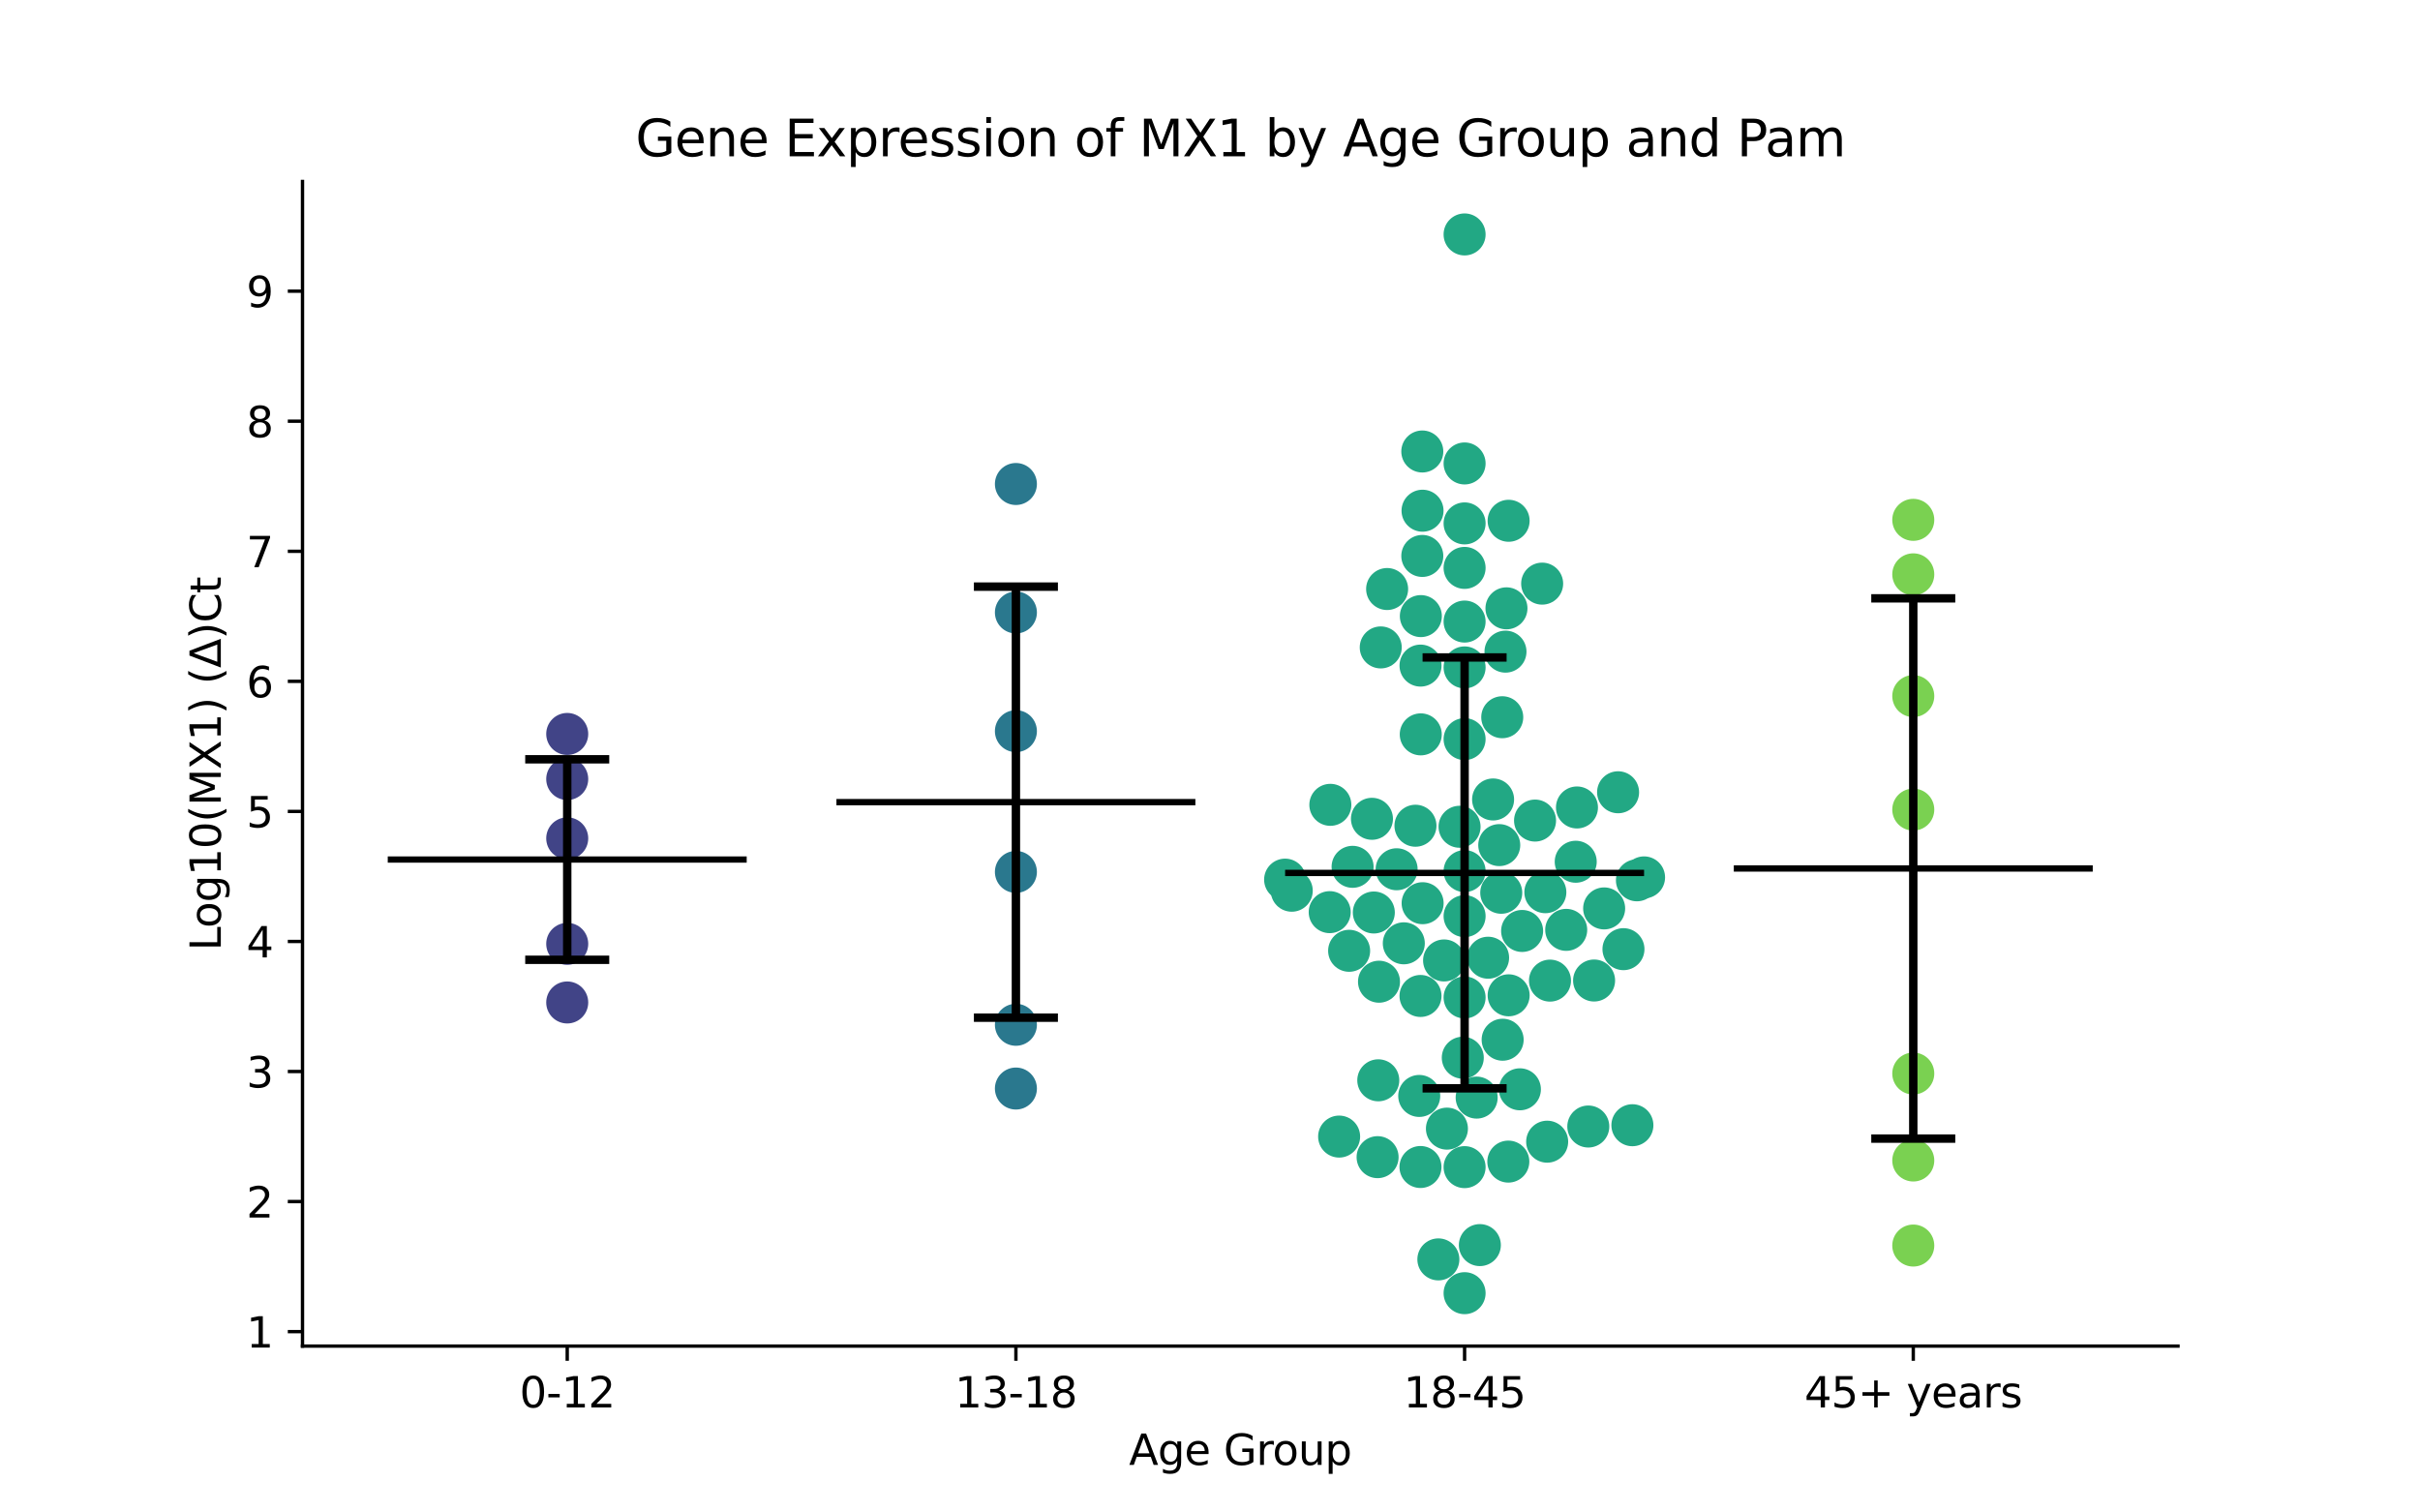 <?xml version="1.0" encoding="utf-8" standalone="no"?>
<!DOCTYPE svg PUBLIC "-//W3C//DTD SVG 1.1//EN"
  "http://www.w3.org/Graphics/SVG/1.1/DTD/svg11.dtd">
<svg xmlns:xlink="http://www.w3.org/1999/xlink" width="576pt" height="360pt" viewBox="0 0 576 360" xmlns="http://www.w3.org/2000/svg" version="1.1">
 <defs>
  <style type="text/css">*{stroke-linejoin: round; stroke-linecap: butt}</style>
 </defs>
 <g id="figure_1">
  <g id="patch_1">
   <path d="M 0 360 
L 576 360 
L 576 0 
L 0 0 
z
" style="fill: #ffffff"/>
  </g>
  <g id="axes_1">
   <g id="patch_2">
    <path d="M 72 320.4 
L 518.4 320.4 
L 518.4 43.2 
L 72 43.2 
z
" style="fill: #ffffff"/>
   </g>
   <g id="PathCollection_1">
    <defs>
     <path id="C0_0_42b33aad4f" d="M 0 5 
C 1.326 5 2.598 4.473 3.536 3.536 
C 4.473 2.598 5 1.326 5 -0 
C 5 -1.326 4.473 -2.598 3.536 -3.536 
C 2.598 -4.473 1.326 -5 0 -5 
C -1.326 -5 -2.598 -4.473 -3.536 -3.536 
C -4.473 -2.598 -5 -1.326 -5 0 
C -5 1.326 -4.473 2.598 -3.536 3.536 
C -2.598 4.473 -1.326 5 0 5 
z
"/>
    </defs>
    <g clip-path="url(#pd1603c1339)">
     <use xlink:href="#C0_0_42b33aad4f" x="135.009" y="185.428" style="fill: #414487"/>
    </g>
    <g clip-path="url(#pd1603c1339)">
     <use xlink:href="#C0_0_42b33aad4f" x="135.009" y="238.606" style="fill: #414487"/>
    </g>
    <g clip-path="url(#pd1603c1339)">
     <use xlink:href="#C0_0_42b33aad4f" x="135.009" y="224.653" style="fill: #414487"/>
    </g>
    <g clip-path="url(#pd1603c1339)">
     <use xlink:href="#C0_0_42b33aad4f" x="135.009" y="174.695" style="fill: #414487"/>
    </g>
    <g clip-path="url(#pd1603c1339)">
     <use xlink:href="#C0_0_42b33aad4f" x="135.009" y="199.545" style="fill: #414487"/>
    </g>
   </g>
   <g id="PathCollection_2">
    <defs>
     <path id="C1_0_092dd722ae" d="M 0 5 
C 1.326 5 2.598 4.473 3.536 3.536 
C 4.473 2.598 5 1.326 5 -0 
C 5 -1.326 4.473 -2.598 3.536 -3.536 
C 2.598 -4.473 1.326 -5 0 -5 
C -1.326 -5 -2.598 -4.473 -3.536 -3.536 
C -4.473 -2.598 -5 -1.326 -5 0 
C -5 1.326 -4.473 2.598 -3.536 3.536 
C -2.598 4.473 -1.326 5 0 5 
z
"/>
    </defs>
    <g clip-path="url(#pd1603c1339)">
     <use xlink:href="#C1_0_092dd722ae" x="241.803" y="145.781" style="fill: #2a788e"/>
    </g>
    <g clip-path="url(#pd1603c1339)">
     <use xlink:href="#C1_0_092dd722ae" x="241.803" y="207.533" style="fill: #2a788e"/>
    </g>
    <g clip-path="url(#pd1603c1339)">
     <use xlink:href="#C1_0_092dd722ae" x="241.803" y="115.202" style="fill: #2a788e"/>
    </g>
    <g clip-path="url(#pd1603c1339)">
     <use xlink:href="#C1_0_092dd722ae" x="241.803" y="174.028" style="fill: #2a788e"/>
    </g>
    <g clip-path="url(#pd1603c1339)">
     <use xlink:href="#C1_0_092dd722ae" x="241.803" y="259.093" style="fill: #2a788e"/>
    </g>
    <g clip-path="url(#pd1603c1339)">
     <use xlink:href="#C1_0_092dd722ae" x="241.803" y="243.918" style="fill: #2a788e"/>
    </g>
   </g>
   <g id="PathCollection_3">
    <defs>
     <path id="C2_0_e8af8f8994" d="M 0 5 
C 1.326 5 2.598 4.473 3.536 3.536 
C 4.473 2.598 5 1.326 5 -0 
C 5 -1.326 4.473 -2.598 3.536 -3.536 
C 2.598 -4.473 1.326 -5 0 -5 
C -1.326 -5 -2.598 -4.473 -3.536 -3.536 
C -4.473 -2.598 -5 -1.326 -5 0 
C -5 1.326 -4.473 2.598 -3.536 3.536 
C -2.598 4.473 -1.326 5 0 5 
z
"/>
    </defs>
    <g clip-path="url(#pd1603c1339)">
     <use xlink:href="#C2_0_e8af8f8994" x="359.077" y="123.955" style="fill: #22a884"/>
    </g>
    <g clip-path="url(#pd1603c1339)">
     <use xlink:href="#C2_0_e8af8f8994" x="368.251" y="271.743" style="fill: #22a884"/>
    </g>
    <g clip-path="url(#pd1603c1339)">
     <use xlink:href="#C2_0_e8af8f8994" x="348.597" y="175.922" style="fill: #22a884"/>
    </g>
    <g clip-path="url(#pd1603c1339)">
     <use xlink:href="#C2_0_e8af8f8994" x="342.355" y="299.759" style="fill: #22a884"/>
    </g>
    <g clip-path="url(#pd1603c1339)">
     <use xlink:href="#C2_0_e8af8f8994" x="358.563" y="144.794" style="fill: #22a884"/>
    </g>
    <g clip-path="url(#pd1603c1339)">
     <use xlink:href="#C2_0_e8af8f8994" x="355.381" y="190.288" style="fill: #22a884"/>
    </g>
    <g clip-path="url(#pd1603c1339)">
     <use xlink:href="#C2_0_e8af8f8994" x="352.23" y="296.358" style="fill: #22a884"/>
    </g>
    <g clip-path="url(#pd1603c1339)">
     <use xlink:href="#C2_0_e8af8f8994" x="348.597" y="158.855" style="fill: #22a884"/>
    </g>
    <g clip-path="url(#pd1603c1339)">
     <use xlink:href="#C2_0_e8af8f8994" x="348.597" y="147.943" style="fill: #22a884"/>
    </g>
    <g clip-path="url(#pd1603c1339)">
     <use xlink:href="#C2_0_e8af8f8994" x="321.94" y="206.321" style="fill: #22a884"/>
    </g>
    <g clip-path="url(#pd1603c1339)">
     <use xlink:href="#C2_0_e8af8f8994" x="358.331" y="155.104" style="fill: #22a884"/>
    </g>
    <g clip-path="url(#pd1603c1339)">
     <use xlink:href="#C2_0_e8af8f8994" x="372.784" y="221.325" style="fill: #22a884"/>
    </g>
    <g clip-path="url(#pd1603c1339)">
     <use xlink:href="#C2_0_e8af8f8994" x="375.049" y="205.111" style="fill: #22a884"/>
    </g>
    <g clip-path="url(#pd1603c1339)">
     <use xlink:href="#C2_0_e8af8f8994" x="389.616" y="209.529" style="fill: #22a884"/>
    </g>
    <g clip-path="url(#pd1603c1339)">
     <use xlink:href="#C2_0_e8af8f8994" x="338.532" y="107.462" style="fill: #22a884"/>
    </g>
    <g clip-path="url(#pd1603c1339)">
     <use xlink:href="#C2_0_e8af8f8994" x="348.597" y="135.169" style="fill: #22a884"/>
    </g>
    <g clip-path="url(#pd1603c1339)">
     <use xlink:href="#C2_0_e8af8f8994" x="328.053" y="257.134" style="fill: #22a884"/>
    </g>
    <g clip-path="url(#pd1603c1339)">
     <use xlink:href="#C2_0_e8af8f8994" x="330.158" y="140.198" style="fill: #22a884"/>
    </g>
    <g clip-path="url(#pd1603c1339)">
     <use xlink:href="#C2_0_e8af8f8994" x="338.608" y="214.98" style="fill: #22a884"/>
    </g>
    <g clip-path="url(#pd1603c1339)">
     <use xlink:href="#C2_0_e8af8f8994" x="391.315" y="208.836" style="fill: #22a884"/>
    </g>
    <g clip-path="url(#pd1603c1339)">
     <use xlink:href="#C2_0_e8af8f8994" x="361.763" y="259.275" style="fill: #22a884"/>
    </g>
    <g clip-path="url(#pd1603c1339)">
     <use xlink:href="#C2_0_e8af8f8994" x="348.597" y="218.061" style="fill: #22a884"/>
    </g>
    <g clip-path="url(#pd1603c1339)">
     <use xlink:href="#C2_0_e8af8f8994" x="318.736" y="270.527" style="fill: #22a884"/>
    </g>
    <g clip-path="url(#pd1603c1339)">
     <use xlink:href="#C2_0_e8af8f8994" x="367.057" y="138.915" style="fill: #22a884"/>
    </g>
    <g clip-path="url(#pd1603c1339)">
     <use xlink:href="#C2_0_e8af8f8994" x="365.367" y="195.311" style="fill: #22a884"/>
    </g>
    <g clip-path="url(#pd1603c1339)">
     <use xlink:href="#C2_0_e8af8f8994" x="368.921" y="233.407" style="fill: #22a884"/>
    </g>
    <g clip-path="url(#pd1603c1339)">
     <use xlink:href="#C2_0_e8af8f8994" x="348.597" y="207.341" style="fill: #22a884"/>
    </g>
    <g clip-path="url(#pd1603c1339)">
     <use xlink:href="#C2_0_e8af8f8994" x="386.411" y="225.919" style="fill: #22a884"/>
    </g>
    <g clip-path="url(#pd1603c1339)">
     <use xlink:href="#C2_0_e8af8f8994" x="348.597" y="55.8" style="fill: #22a884"/>
    </g>
    <g clip-path="url(#pd1603c1339)">
     <use xlink:href="#C2_0_e8af8f8994" x="338.588" y="121.559" style="fill: #22a884"/>
    </g>
    <g clip-path="url(#pd1603c1339)">
     <use xlink:href="#C2_0_e8af8f8994" x="328.64" y="154.1" style="fill: #22a884"/>
    </g>
    <g clip-path="url(#pd1603c1339)">
     <use xlink:href="#C2_0_e8af8f8994" x="338.104" y="237.058" style="fill: #22a884"/>
    </g>
    <g clip-path="url(#pd1603c1339)">
     <use xlink:href="#C2_0_e8af8f8994" x="338.164" y="174.792" style="fill: #22a884"/>
    </g>
    <g clip-path="url(#pd1603c1339)">
     <use xlink:href="#C2_0_e8af8f8994" x="359.083" y="236.903" style="fill: #22a884"/>
    </g>
    <g clip-path="url(#pd1603c1339)">
     <use xlink:href="#C2_0_e8af8f8994" x="316.644" y="191.566" style="fill: #22a884"/>
    </g>
    <g clip-path="url(#pd1603c1339)">
     <use xlink:href="#C2_0_e8af8f8994" x="307.46" y="212.01" style="fill: #22a884"/>
    </g>
    <g clip-path="url(#pd1603c1339)">
     <use xlink:href="#C2_0_e8af8f8994" x="357.56" y="170.713" style="fill: #22a884"/>
    </g>
    <g clip-path="url(#pd1603c1339)">
     <use xlink:href="#C2_0_e8af8f8994" x="378.043" y="268.132" style="fill: #22a884"/>
    </g>
    <g clip-path="url(#pd1603c1339)">
     <use xlink:href="#C2_0_e8af8f8994" x="347.4" y="196.786" style="fill: #22a884"/>
    </g>
    <g clip-path="url(#pd1603c1339)">
     <use xlink:href="#C2_0_e8af8f8994" x="379.421" y="233.381" style="fill: #22a884"/>
    </g>
    <g clip-path="url(#pd1603c1339)">
     <use xlink:href="#C2_0_e8af8f8994" x="332.422" y="206.9" style="fill: #22a884"/>
    </g>
    <g clip-path="url(#pd1603c1339)">
     <use xlink:href="#C2_0_e8af8f8994" x="305.879" y="209.368" style="fill: #22a884"/>
    </g>
    <g clip-path="url(#pd1603c1339)">
     <use xlink:href="#C2_0_e8af8f8994" x="357.655" y="247.474" style="fill: #22a884"/>
    </g>
    <g clip-path="url(#pd1603c1339)">
     <use xlink:href="#C2_0_e8af8f8994" x="326.992" y="217.191" style="fill: #22a884"/>
    </g>
    <g clip-path="url(#pd1603c1339)">
     <use xlink:href="#C2_0_e8af8f8994" x="336.903" y="196.54" style="fill: #22a884"/>
    </g>
    <g clip-path="url(#pd1603c1339)">
     <use xlink:href="#C2_0_e8af8f8994" x="362.288" y="221.587" style="fill: #22a884"/>
    </g>
    <g clip-path="url(#pd1603c1339)">
     <use xlink:href="#C2_0_e8af8f8994" x="348.597" y="110.31" style="fill: #22a884"/>
    </g>
    <g clip-path="url(#pd1603c1339)">
     <use xlink:href="#C2_0_e8af8f8994" x="381.814" y="216.221" style="fill: #22a884"/>
    </g>
    <g clip-path="url(#pd1603c1339)">
     <use xlink:href="#C2_0_e8af8f8994" x="337.8" y="260.854" style="fill: #22a884"/>
    </g>
    <g clip-path="url(#pd1603c1339)">
     <use xlink:href="#C2_0_e8af8f8994" x="357.321" y="212.496" style="fill: #22a884"/>
    </g>
    <g clip-path="url(#pd1603c1339)">
     <use xlink:href="#C2_0_e8af8f8994" x="327.889" y="275.426" style="fill: #22a884"/>
    </g>
    <g clip-path="url(#pd1603c1339)">
     <use xlink:href="#C2_0_e8af8f8994" x="338.107" y="158.425" style="fill: #22a884"/>
    </g>
    <g clip-path="url(#pd1603c1339)">
     <use xlink:href="#C2_0_e8af8f8994" x="348.597" y="124.58" style="fill: #22a884"/>
    </g>
    <g clip-path="url(#pd1603c1339)">
     <use xlink:href="#C2_0_e8af8f8994" x="338.531" y="132.325" style="fill: #22a884"/>
    </g>
    <g clip-path="url(#pd1603c1339)">
     <use xlink:href="#C2_0_e8af8f8994" x="326.547" y="194.891" style="fill: #22a884"/>
    </g>
    <g clip-path="url(#pd1603c1339)">
     <use xlink:href="#C2_0_e8af8f8994" x="321.116" y="226.308" style="fill: #22a884"/>
    </g>
    <g clip-path="url(#pd1603c1339)">
     <use xlink:href="#C2_0_e8af8f8994" x="328.226" y="233.666" style="fill: #22a884"/>
    </g>
    <g clip-path="url(#pd1603c1339)">
     <use xlink:href="#C2_0_e8af8f8994" x="385.132" y="188.574" style="fill: #22a884"/>
    </g>
    <g clip-path="url(#pd1603c1339)">
     <use xlink:href="#C2_0_e8af8f8994" x="348.597" y="277.8" style="fill: #22a884"/>
    </g>
    <g clip-path="url(#pd1603c1339)">
     <use xlink:href="#C2_0_e8af8f8994" x="348.597" y="307.8" style="fill: #22a884"/>
    </g>
    <g clip-path="url(#pd1603c1339)">
     <use xlink:href="#C2_0_e8af8f8994" x="334.129" y="224.526" style="fill: #22a884"/>
    </g>
    <g clip-path="url(#pd1603c1339)">
     <use xlink:href="#C2_0_e8af8f8994" x="367.82" y="212.363" style="fill: #22a884"/>
    </g>
    <g clip-path="url(#pd1603c1339)">
     <use xlink:href="#C2_0_e8af8f8994" x="351.47" y="261.25" style="fill: #22a884"/>
    </g>
    <g clip-path="url(#pd1603c1339)">
     <use xlink:href="#C2_0_e8af8f8994" x="354.193" y="227.956" style="fill: #22a884"/>
    </g>
    <g clip-path="url(#pd1603c1339)">
     <use xlink:href="#C2_0_e8af8f8994" x="359.006" y="276.483" style="fill: #22a884"/>
    </g>
    <g clip-path="url(#pd1603c1339)">
     <use xlink:href="#C2_0_e8af8f8994" x="316.492" y="217.109" style="fill: #22a884"/>
    </g>
    <g clip-path="url(#pd1603c1339)">
     <use xlink:href="#C2_0_e8af8f8994" x="356.846" y="201.153" style="fill: #22a884"/>
    </g>
    <g clip-path="url(#pd1603c1339)">
     <use xlink:href="#C2_0_e8af8f8994" x="338.186" y="146.643" style="fill: #22a884"/>
    </g>
    <g clip-path="url(#pd1603c1339)">
     <use xlink:href="#C2_0_e8af8f8994" x="344.393" y="268.637" style="fill: #22a884"/>
    </g>
    <g clip-path="url(#pd1603c1339)">
     <use xlink:href="#C2_0_e8af8f8994" x="375.344" y="192.192" style="fill: #22a884"/>
    </g>
    <g clip-path="url(#pd1603c1339)">
     <use xlink:href="#C2_0_e8af8f8994" x="348.167" y="251.757" style="fill: #22a884"/>
    </g>
    <g clip-path="url(#pd1603c1339)">
     <use xlink:href="#C2_0_e8af8f8994" x="343.715" y="228.606" style="fill: #22a884"/>
    </g>
    <g clip-path="url(#pd1603c1339)">
     <use xlink:href="#C2_0_e8af8f8994" x="348.597" y="237.417" style="fill: #22a884"/>
    </g>
    <g clip-path="url(#pd1603c1339)">
     <use xlink:href="#C2_0_e8af8f8994" x="338.097" y="277.769" style="fill: #22a884"/>
    </g>
    <g clip-path="url(#pd1603c1339)">
     <use xlink:href="#C2_0_e8af8f8994" x="388.538" y="267.824" style="fill: #22a884"/>
    </g>
   </g>
   <g id="PathCollection_4">
    <defs>
     <path id="C3_0_22c9133095" d="M 0 5 
C 1.326 5 2.598 4.473 3.536 3.536 
C 4.473 2.598 5 1.326 5 -0 
C 5 -1.326 4.473 -2.598 3.536 -3.536 
C 2.598 -4.473 1.326 -5 0 -5 
C -1.326 -5 -2.598 -4.473 -3.536 -3.536 
C -4.473 -2.598 -5 -1.326 -5 0 
C -5 1.326 -4.473 2.598 -3.536 3.536 
C -2.598 4.473 -1.326 5 0 5 
z
"/>
    </defs>
    <g clip-path="url(#pd1603c1339)">
     <use xlink:href="#C3_0_22c9133095" x="455.391" y="165.679" style="fill: #7ad151"/>
    </g>
    <g clip-path="url(#pd1603c1339)">
     <use xlink:href="#C3_0_22c9133095" x="455.391" y="136.703" style="fill: #7ad151"/>
    </g>
    <g clip-path="url(#pd1603c1339)">
     <use xlink:href="#C3_0_22c9133095" x="455.391" y="123.733" style="fill: #7ad151"/>
    </g>
    <g clip-path="url(#pd1603c1339)">
     <use xlink:href="#C3_0_22c9133095" x="455.391" y="276.219" style="fill: #7ad151"/>
    </g>
    <g clip-path="url(#pd1603c1339)">
     <use xlink:href="#C3_0_22c9133095" x="455.391" y="255.522" style="fill: #7ad151"/>
    </g>
    <g clip-path="url(#pd1603c1339)">
     <use xlink:href="#C3_0_22c9133095" x="455.391" y="192.696" style="fill: #7ad151"/>
    </g>
    <g clip-path="url(#pd1603c1339)">
     <use xlink:href="#C3_0_22c9133095" x="455.391" y="296.465" style="fill: #7ad151"/>
    </g>
   </g>
   <g id="matplotlib.axis_1">
    <g id="xtick_1">
     <g id="line2d_1">
      <defs>
       <path id="m81d25daa11" d="M 0 0 
L 0 3.5 
" style="stroke: #000000; stroke-width: 0.8"/>
      </defs>
      <g>
       <use xlink:href="#m81d25daa11" x="135.009" y="320.4" style="stroke: #000000; stroke-width: 0.8"/>
      </g>
     </g>
     <g id="text_1">
      <!-- 0-12 -->
      <g transform="translate(123.661 334.998) scale(0.1 -0.1)">
       <defs>
        <path id="DejaVuSans-30" d="M 2034 4250 
Q 1547 4250 1301 3770 
Q 1056 3291 1056 2328 
Q 1056 1369 1301 889 
Q 1547 409 2034 409 
Q 2525 409 2770 889 
Q 3016 1369 3016 2328 
Q 3016 3291 2770 3770 
Q 2525 4250 2034 4250 
z
M 2034 4750 
Q 2819 4750 3233 4129 
Q 3647 3509 3647 2328 
Q 3647 1150 3233 529 
Q 2819 -91 2034 -91 
Q 1250 -91 836 529 
Q 422 1150 422 2328 
Q 422 3509 836 4129 
Q 1250 4750 2034 4750 
z
" transform="scale(0.016)"/>
        <path id="DejaVuSans-2d" d="M 313 2009 
L 1997 2009 
L 1997 1497 
L 313 1497 
L 313 2009 
z
" transform="scale(0.016)"/>
        <path id="DejaVuSans-31" d="M 794 531 
L 1825 531 
L 1825 4091 
L 703 3866 
L 703 4441 
L 1819 4666 
L 2450 4666 
L 2450 531 
L 3481 531 
L 3481 0 
L 794 0 
L 794 531 
z
" transform="scale(0.016)"/>
        <path id="DejaVuSans-32" d="M 1228 531 
L 3431 531 
L 3431 0 
L 469 0 
L 469 531 
Q 828 903 1448 1529 
Q 2069 2156 2228 2338 
Q 2531 2678 2651 2914 
Q 2772 3150 2772 3378 
Q 2772 3750 2511 3984 
Q 2250 4219 1831 4219 
Q 1534 4219 1204 4116 
Q 875 4013 500 3803 
L 500 4441 
Q 881 4594 1212 4672 
Q 1544 4750 1819 4750 
Q 2544 4750 2975 4387 
Q 3406 4025 3406 3419 
Q 3406 3131 3298 2873 
Q 3191 2616 2906 2266 
Q 2828 2175 2409 1742 
Q 1991 1309 1228 531 
z
" transform="scale(0.016)"/>
       </defs>
       <use xlink:href="#DejaVuSans-30"/>
       <use xlink:href="#DejaVuSans-2d" x="63.623"/>
       <use xlink:href="#DejaVuSans-31" x="99.707"/>
       <use xlink:href="#DejaVuSans-32" x="163.33"/>
      </g>
     </g>
    </g>
    <g id="xtick_2">
     <g id="line2d_2">
      <g>
       <use xlink:href="#m81d25daa11" x="241.803" y="320.4" style="stroke: #000000; stroke-width: 0.8"/>
      </g>
     </g>
     <g id="text_2">
      <!-- 13-18 -->
      <g transform="translate(227.274 334.998) scale(0.1 -0.1)">
       <defs>
        <path id="DejaVuSans-33" d="M 2597 2516 
Q 3050 2419 3304 2112 
Q 3559 1806 3559 1356 
Q 3559 666 3084 287 
Q 2609 -91 1734 -91 
Q 1441 -91 1130 -33 
Q 819 25 488 141 
L 488 750 
Q 750 597 1062 519 
Q 1375 441 1716 441 
Q 2309 441 2620 675 
Q 2931 909 2931 1356 
Q 2931 1769 2642 2001 
Q 2353 2234 1838 2234 
L 1294 2234 
L 1294 2753 
L 1863 2753 
Q 2328 2753 2575 2939 
Q 2822 3125 2822 3475 
Q 2822 3834 2567 4026 
Q 2313 4219 1838 4219 
Q 1578 4219 1281 4162 
Q 984 4106 628 3988 
L 628 4550 
Q 988 4650 1302 4700 
Q 1616 4750 1894 4750 
Q 2613 4750 3031 4423 
Q 3450 4097 3450 3541 
Q 3450 3153 3228 2886 
Q 3006 2619 2597 2516 
z
" transform="scale(0.016)"/>
        <path id="DejaVuSans-38" d="M 2034 2216 
Q 1584 2216 1326 1975 
Q 1069 1734 1069 1313 
Q 1069 891 1326 650 
Q 1584 409 2034 409 
Q 2484 409 2743 651 
Q 3003 894 3003 1313 
Q 3003 1734 2745 1975 
Q 2488 2216 2034 2216 
z
M 1403 2484 
Q 997 2584 770 2862 
Q 544 3141 544 3541 
Q 544 4100 942 4425 
Q 1341 4750 2034 4750 
Q 2731 4750 3128 4425 
Q 3525 4100 3525 3541 
Q 3525 3141 3298 2862 
Q 3072 2584 2669 2484 
Q 3125 2378 3379 2068 
Q 3634 1759 3634 1313 
Q 3634 634 3220 271 
Q 2806 -91 2034 -91 
Q 1263 -91 848 271 
Q 434 634 434 1313 
Q 434 1759 690 2068 
Q 947 2378 1403 2484 
z
M 1172 3481 
Q 1172 3119 1398 2916 
Q 1625 2713 2034 2713 
Q 2441 2713 2670 2916 
Q 2900 3119 2900 3481 
Q 2900 3844 2670 4047 
Q 2441 4250 2034 4250 
Q 1625 4250 1398 4047 
Q 1172 3844 1172 3481 
z
" transform="scale(0.016)"/>
       </defs>
       <use xlink:href="#DejaVuSans-31"/>
       <use xlink:href="#DejaVuSans-33" x="63.623"/>
       <use xlink:href="#DejaVuSans-2d" x="127.246"/>
       <use xlink:href="#DejaVuSans-31" x="163.33"/>
       <use xlink:href="#DejaVuSans-38" x="226.953"/>
      </g>
     </g>
    </g>
    <g id="xtick_3">
     <g id="line2d_3">
      <g>
       <use xlink:href="#m81d25daa11" x="348.597" y="320.4" style="stroke: #000000; stroke-width: 0.8"/>
      </g>
     </g>
     <g id="text_3">
      <!-- 18-45 -->
      <g transform="translate(334.068 334.998) scale(0.1 -0.1)">
       <defs>
        <path id="DejaVuSans-34" d="M 2419 4116 
L 825 1625 
L 2419 1625 
L 2419 4116 
z
M 2253 4666 
L 3047 4666 
L 3047 1625 
L 3713 1625 
L 3713 1100 
L 3047 1100 
L 3047 0 
L 2419 0 
L 2419 1100 
L 313 1100 
L 313 1709 
L 2253 4666 
z
" transform="scale(0.016)"/>
        <path id="DejaVuSans-35" d="M 691 4666 
L 3169 4666 
L 3169 4134 
L 1269 4134 
L 1269 2991 
Q 1406 3038 1543 3061 
Q 1681 3084 1819 3084 
Q 2600 3084 3056 2656 
Q 3513 2228 3513 1497 
Q 3513 744 3044 326 
Q 2575 -91 1722 -91 
Q 1428 -91 1123 -41 
Q 819 9 494 109 
L 494 744 
Q 775 591 1075 516 
Q 1375 441 1709 441 
Q 2250 441 2565 725 
Q 2881 1009 2881 1497 
Q 2881 1984 2565 2268 
Q 2250 2553 1709 2553 
Q 1456 2553 1204 2497 
Q 953 2441 691 2322 
L 691 4666 
z
" transform="scale(0.016)"/>
       </defs>
       <use xlink:href="#DejaVuSans-31"/>
       <use xlink:href="#DejaVuSans-38" x="63.623"/>
       <use xlink:href="#DejaVuSans-2d" x="127.246"/>
       <use xlink:href="#DejaVuSans-34" x="163.33"/>
       <use xlink:href="#DejaVuSans-35" x="226.953"/>
      </g>
     </g>
    </g>
    <g id="xtick_4">
     <g id="line2d_4">
      <g>
       <use xlink:href="#m81d25daa11" x="455.391" y="320.4" style="stroke: #000000; stroke-width: 0.8"/>
      </g>
     </g>
     <g id="text_4">
      <!-- 45+ years -->
      <g transform="translate(429.49 334.998) scale(0.1 -0.1)">
       <defs>
        <path id="DejaVuSans-2b" d="M 2944 4013 
L 2944 2272 
L 4684 2272 
L 4684 1741 
L 2944 1741 
L 2944 0 
L 2419 0 
L 2419 1741 
L 678 1741 
L 678 2272 
L 2419 2272 
L 2419 4013 
L 2944 4013 
z
" transform="scale(0.016)"/>
        <path id="DejaVuSans-20" transform="scale(0.016)"/>
        <path id="DejaVuSans-79" d="M 2059 -325 
Q 1816 -950 1584 -1140 
Q 1353 -1331 966 -1331 
L 506 -1331 
L 506 -850 
L 844 -850 
Q 1081 -850 1212 -737 
Q 1344 -625 1503 -206 
L 1606 56 
L 191 3500 
L 800 3500 
L 1894 763 
L 2988 3500 
L 3597 3500 
L 2059 -325 
z
" transform="scale(0.016)"/>
        <path id="DejaVuSans-65" d="M 3597 1894 
L 3597 1613 
L 953 1613 
Q 991 1019 1311 708 
Q 1631 397 2203 397 
Q 2534 397 2845 478 
Q 3156 559 3463 722 
L 3463 178 
Q 3153 47 2828 -22 
Q 2503 -91 2169 -91 
Q 1331 -91 842 396 
Q 353 884 353 1716 
Q 353 2575 817 3079 
Q 1281 3584 2069 3584 
Q 2775 3584 3186 3129 
Q 3597 2675 3597 1894 
z
M 3022 2063 
Q 3016 2534 2758 2815 
Q 2500 3097 2075 3097 
Q 1594 3097 1305 2825 
Q 1016 2553 972 2059 
L 3022 2063 
z
" transform="scale(0.016)"/>
        <path id="DejaVuSans-61" d="M 2194 1759 
Q 1497 1759 1228 1600 
Q 959 1441 959 1056 
Q 959 750 1161 570 
Q 1363 391 1709 391 
Q 2188 391 2477 730 
Q 2766 1069 2766 1631 
L 2766 1759 
L 2194 1759 
z
M 3341 1997 
L 3341 0 
L 2766 0 
L 2766 531 
Q 2569 213 2275 61 
Q 1981 -91 1556 -91 
Q 1019 -91 701 211 
Q 384 513 384 1019 
Q 384 1609 779 1909 
Q 1175 2209 1959 2209 
L 2766 2209 
L 2766 2266 
Q 2766 2663 2505 2880 
Q 2244 3097 1772 3097 
Q 1472 3097 1187 3025 
Q 903 2953 641 2809 
L 641 3341 
Q 956 3463 1253 3523 
Q 1550 3584 1831 3584 
Q 2591 3584 2966 3190 
Q 3341 2797 3341 1997 
z
" transform="scale(0.016)"/>
        <path id="DejaVuSans-72" d="M 2631 2963 
Q 2534 3019 2420 3045 
Q 2306 3072 2169 3072 
Q 1681 3072 1420 2755 
Q 1159 2438 1159 1844 
L 1159 0 
L 581 0 
L 581 3500 
L 1159 3500 
L 1159 2956 
Q 1341 3275 1631 3429 
Q 1922 3584 2338 3584 
Q 2397 3584 2469 3576 
Q 2541 3569 2628 3553 
L 2631 2963 
z
" transform="scale(0.016)"/>
        <path id="DejaVuSans-73" d="M 2834 3397 
L 2834 2853 
Q 2591 2978 2328 3040 
Q 2066 3103 1784 3103 
Q 1356 3103 1142 2972 
Q 928 2841 928 2578 
Q 928 2378 1081 2264 
Q 1234 2150 1697 2047 
L 1894 2003 
Q 2506 1872 2764 1633 
Q 3022 1394 3022 966 
Q 3022 478 2636 193 
Q 2250 -91 1575 -91 
Q 1294 -91 989 -36 
Q 684 19 347 128 
L 347 722 
Q 666 556 975 473 
Q 1284 391 1588 391 
Q 1994 391 2212 530 
Q 2431 669 2431 922 
Q 2431 1156 2273 1281 
Q 2116 1406 1581 1522 
L 1381 1569 
Q 847 1681 609 1914 
Q 372 2147 372 2553 
Q 372 3047 722 3315 
Q 1072 3584 1716 3584 
Q 2034 3584 2315 3537 
Q 2597 3491 2834 3397 
z
" transform="scale(0.016)"/>
       </defs>
       <use xlink:href="#DejaVuSans-34"/>
       <use xlink:href="#DejaVuSans-35" x="63.623"/>
       <use xlink:href="#DejaVuSans-2b" x="127.246"/>
       <use xlink:href="#DejaVuSans-20" x="211.035"/>
       <use xlink:href="#DejaVuSans-79" x="242.822"/>
       <use xlink:href="#DejaVuSans-65" x="302.002"/>
       <use xlink:href="#DejaVuSans-61" x="363.525"/>
       <use xlink:href="#DejaVuSans-72" x="424.805"/>
       <use xlink:href="#DejaVuSans-73" x="465.918"/>
      </g>
     </g>
    </g>
    <g id="text_5">
     <!-- Age Group -->
     <g transform="translate(268.72 348.677) scale(0.1 -0.1)">
      <defs>
       <path id="DejaVuSans-41" d="M 2188 4044 
L 1331 1722 
L 3047 1722 
L 2188 4044 
z
M 1831 4666 
L 2547 4666 
L 4325 0 
L 3669 0 
L 3244 1197 
L 1141 1197 
L 716 0 
L 50 0 
L 1831 4666 
z
" transform="scale(0.016)"/>
       <path id="DejaVuSans-67" d="M 2906 1791 
Q 2906 2416 2648 2759 
Q 2391 3103 1925 3103 
Q 1463 3103 1205 2759 
Q 947 2416 947 1791 
Q 947 1169 1205 825 
Q 1463 481 1925 481 
Q 2391 481 2648 825 
Q 2906 1169 2906 1791 
z
M 3481 434 
Q 3481 -459 3084 -895 
Q 2688 -1331 1869 -1331 
Q 1566 -1331 1297 -1286 
Q 1028 -1241 775 -1147 
L 775 -588 
Q 1028 -725 1275 -790 
Q 1522 -856 1778 -856 
Q 2344 -856 2625 -561 
Q 2906 -266 2906 331 
L 2906 616 
Q 2728 306 2450 153 
Q 2172 0 1784 0 
Q 1141 0 747 490 
Q 353 981 353 1791 
Q 353 2603 747 3093 
Q 1141 3584 1784 3584 
Q 2172 3584 2450 3431 
Q 2728 3278 2906 2969 
L 2906 3500 
L 3481 3500 
L 3481 434 
z
" transform="scale(0.016)"/>
       <path id="DejaVuSans-47" d="M 3809 666 
L 3809 1919 
L 2778 1919 
L 2778 2438 
L 4434 2438 
L 4434 434 
Q 4069 175 3628 42 
Q 3188 -91 2688 -91 
Q 1594 -91 976 548 
Q 359 1188 359 2328 
Q 359 3472 976 4111 
Q 1594 4750 2688 4750 
Q 3144 4750 3555 4637 
Q 3966 4525 4313 4306 
L 4313 3634 
Q 3963 3931 3569 4081 
Q 3175 4231 2741 4231 
Q 1884 4231 1454 3753 
Q 1025 3275 1025 2328 
Q 1025 1384 1454 906 
Q 1884 428 2741 428 
Q 3075 428 3337 486 
Q 3600 544 3809 666 
z
" transform="scale(0.016)"/>
       <path id="DejaVuSans-6f" d="M 1959 3097 
Q 1497 3097 1228 2736 
Q 959 2375 959 1747 
Q 959 1119 1226 758 
Q 1494 397 1959 397 
Q 2419 397 2687 759 
Q 2956 1122 2956 1747 
Q 2956 2369 2687 2733 
Q 2419 3097 1959 3097 
z
M 1959 3584 
Q 2709 3584 3137 3096 
Q 3566 2609 3566 1747 
Q 3566 888 3137 398 
Q 2709 -91 1959 -91 
Q 1206 -91 779 398 
Q 353 888 353 1747 
Q 353 2609 779 3096 
Q 1206 3584 1959 3584 
z
" transform="scale(0.016)"/>
       <path id="DejaVuSans-75" d="M 544 1381 
L 544 3500 
L 1119 3500 
L 1119 1403 
Q 1119 906 1312 657 
Q 1506 409 1894 409 
Q 2359 409 2629 706 
Q 2900 1003 2900 1516 
L 2900 3500 
L 3475 3500 
L 3475 0 
L 2900 0 
L 2900 538 
Q 2691 219 2414 64 
Q 2138 -91 1772 -91 
Q 1169 -91 856 284 
Q 544 659 544 1381 
z
M 1991 3584 
L 1991 3584 
z
" transform="scale(0.016)"/>
       <path id="DejaVuSans-70" d="M 1159 525 
L 1159 -1331 
L 581 -1331 
L 581 3500 
L 1159 3500 
L 1159 2969 
Q 1341 3281 1617 3432 
Q 1894 3584 2278 3584 
Q 2916 3584 3314 3078 
Q 3713 2572 3713 1747 
Q 3713 922 3314 415 
Q 2916 -91 2278 -91 
Q 1894 -91 1617 61 
Q 1341 213 1159 525 
z
M 3116 1747 
Q 3116 2381 2855 2742 
Q 2594 3103 2138 3103 
Q 1681 3103 1420 2742 
Q 1159 2381 1159 1747 
Q 1159 1113 1420 752 
Q 1681 391 2138 391 
Q 2594 391 2855 752 
Q 3116 1113 3116 1747 
z
" transform="scale(0.016)"/>
      </defs>
      <use xlink:href="#DejaVuSans-41"/>
      <use xlink:href="#DejaVuSans-67" x="68.408"/>
      <use xlink:href="#DejaVuSans-65" x="131.885"/>
      <use xlink:href="#DejaVuSans-20" x="193.408"/>
      <use xlink:href="#DejaVuSans-47" x="225.195"/>
      <use xlink:href="#DejaVuSans-72" x="302.686"/>
      <use xlink:href="#DejaVuSans-6f" x="341.549"/>
      <use xlink:href="#DejaVuSans-75" x="402.73"/>
      <use xlink:href="#DejaVuSans-70" x="466.109"/>
     </g>
    </g>
   </g>
   <g id="matplotlib.axis_2">
    <g id="ytick_1">
     <g id="line2d_5">
      <defs>
       <path id="m70f309c771" d="M 0 0 
L -3.5 0 
" style="stroke: #000000; stroke-width: 0.8"/>
      </defs>
      <g>
       <use xlink:href="#m70f309c771" x="72" y="316.952" style="stroke: #000000; stroke-width: 0.8"/>
      </g>
     </g>
     <g id="text_6">
      <!-- 1 -->
      <g transform="translate(58.638 320.751) scale(0.1 -0.1)">
       <use xlink:href="#DejaVuSans-31"/>
      </g>
     </g>
    </g>
    <g id="ytick_2">
     <g id="line2d_6">
      <g>
       <use xlink:href="#m70f309c771" x="72" y="285.996" style="stroke: #000000; stroke-width: 0.8"/>
      </g>
     </g>
     <g id="text_7">
      <!-- 2 -->
      <g transform="translate(58.638 289.795) scale(0.1 -0.1)">
       <use xlink:href="#DejaVuSans-32"/>
      </g>
     </g>
    </g>
    <g id="ytick_3">
     <g id="line2d_7">
      <g>
       <use xlink:href="#m70f309c771" x="72" y="255.04" style="stroke: #000000; stroke-width: 0.8"/>
      </g>
     </g>
     <g id="text_8">
      <!-- 3 -->
      <g transform="translate(58.638 258.84) scale(0.1 -0.1)">
       <use xlink:href="#DejaVuSans-33"/>
      </g>
     </g>
    </g>
    <g id="ytick_4">
     <g id="line2d_8">
      <g>
       <use xlink:href="#m70f309c771" x="72" y="224.085" style="stroke: #000000; stroke-width: 0.8"/>
      </g>
     </g>
     <g id="text_9">
      <!-- 4 -->
      <g transform="translate(58.638 227.884) scale(0.1 -0.1)">
       <use xlink:href="#DejaVuSans-34"/>
      </g>
     </g>
    </g>
    <g id="ytick_5">
     <g id="line2d_9">
      <g>
       <use xlink:href="#m70f309c771" x="72" y="193.129" style="stroke: #000000; stroke-width: 0.8"/>
      </g>
     </g>
     <g id="text_10">
      <!-- 5 -->
      <g transform="translate(58.638 196.928) scale(0.1 -0.1)">
       <use xlink:href="#DejaVuSans-35"/>
      </g>
     </g>
    </g>
    <g id="ytick_6">
     <g id="line2d_10">
      <g>
       <use xlink:href="#m70f309c771" x="72" y="162.173" style="stroke: #000000; stroke-width: 0.8"/>
      </g>
     </g>
     <g id="text_11">
      <!-- 6 -->
      <g transform="translate(58.638 165.972) scale(0.1 -0.1)">
       <defs>
        <path id="DejaVuSans-36" d="M 2113 2584 
Q 1688 2584 1439 2293 
Q 1191 2003 1191 1497 
Q 1191 994 1439 701 
Q 1688 409 2113 409 
Q 2538 409 2786 701 
Q 3034 994 3034 1497 
Q 3034 2003 2786 2293 
Q 2538 2584 2113 2584 
z
M 3366 4563 
L 3366 3988 
Q 3128 4100 2886 4159 
Q 2644 4219 2406 4219 
Q 1781 4219 1451 3797 
Q 1122 3375 1075 2522 
Q 1259 2794 1537 2939 
Q 1816 3084 2150 3084 
Q 2853 3084 3261 2657 
Q 3669 2231 3669 1497 
Q 3669 778 3244 343 
Q 2819 -91 2113 -91 
Q 1303 -91 875 529 
Q 447 1150 447 2328 
Q 447 3434 972 4092 
Q 1497 4750 2381 4750 
Q 2619 4750 2861 4703 
Q 3103 4656 3366 4563 
z
" transform="scale(0.016)"/>
       </defs>
       <use xlink:href="#DejaVuSans-36"/>
      </g>
     </g>
    </g>
    <g id="ytick_7">
     <g id="line2d_11">
      <g>
       <use xlink:href="#m70f309c771" x="72" y="131.217" style="stroke: #000000; stroke-width: 0.8"/>
      </g>
     </g>
     <g id="text_12">
      <!-- 7 -->
      <g transform="translate(58.638 135.016) scale(0.1 -0.1)">
       <defs>
        <path id="DejaVuSans-37" d="M 525 4666 
L 3525 4666 
L 3525 4397 
L 1831 0 
L 1172 0 
L 2766 4134 
L 525 4134 
L 525 4666 
z
" transform="scale(0.016)"/>
       </defs>
       <use xlink:href="#DejaVuSans-37"/>
      </g>
     </g>
    </g>
    <g id="ytick_8">
     <g id="line2d_12">
      <g>
       <use xlink:href="#m70f309c771" x="72" y="100.261" style="stroke: #000000; stroke-width: 0.8"/>
      </g>
     </g>
     <g id="text_13">
      <!-- 8 -->
      <g transform="translate(58.638 104.06) scale(0.1 -0.1)">
       <use xlink:href="#DejaVuSans-38"/>
      </g>
     </g>
    </g>
    <g id="ytick_9">
     <g id="line2d_13">
      <g>
       <use xlink:href="#m70f309c771" x="72" y="69.305" style="stroke: #000000; stroke-width: 0.8"/>
      </g>
     </g>
     <g id="text_14">
      <!-- 9 -->
      <g transform="translate(58.638 73.104) scale(0.1 -0.1)">
       <defs>
        <path id="DejaVuSans-39" d="M 703 97 
L 703 672 
Q 941 559 1184 500 
Q 1428 441 1663 441 
Q 2288 441 2617 861 
Q 2947 1281 2994 2138 
Q 2813 1869 2534 1725 
Q 2256 1581 1919 1581 
Q 1219 1581 811 2004 
Q 403 2428 403 3163 
Q 403 3881 828 4315 
Q 1253 4750 1959 4750 
Q 2769 4750 3195 4129 
Q 3622 3509 3622 2328 
Q 3622 1225 3098 567 
Q 2575 -91 1691 -91 
Q 1453 -91 1209 -44 
Q 966 3 703 97 
z
M 1959 2075 
Q 2384 2075 2632 2365 
Q 2881 2656 2881 3163 
Q 2881 3666 2632 3958 
Q 2384 4250 1959 4250 
Q 1534 4250 1286 3958 
Q 1038 3666 1038 3163 
Q 1038 2656 1286 2365 
Q 1534 2075 1959 2075 
z
" transform="scale(0.016)"/>
       </defs>
       <use xlink:href="#DejaVuSans-39"/>
      </g>
     </g>
    </g>
    <g id="text_15">
     <!-- Log10(MX1) (Δ)Ct -->
     <g transform="translate(52.558 226.279) rotate(-90) scale(0.1 -0.1)">
      <defs>
       <path id="DejaVuSans-4c" d="M 628 4666 
L 1259 4666 
L 1259 531 
L 3531 531 
L 3531 0 
L 628 0 
L 628 4666 
z
" transform="scale(0.016)"/>
       <path id="DejaVuSans-28" d="M 1984 4856 
Q 1566 4138 1362 3434 
Q 1159 2731 1159 2009 
Q 1159 1288 1364 580 
Q 1569 -128 1984 -844 
L 1484 -844 
Q 1016 -109 783 600 
Q 550 1309 550 2009 
Q 550 2706 781 3412 
Q 1013 4119 1484 4856 
L 1984 4856 
z
" transform="scale(0.016)"/>
       <path id="DejaVuSans-4d" d="M 628 4666 
L 1569 4666 
L 2759 1491 
L 3956 4666 
L 4897 4666 
L 4897 0 
L 4281 0 
L 4281 4097 
L 3078 897 
L 2444 897 
L 1241 4097 
L 1241 0 
L 628 0 
L 628 4666 
z
" transform="scale(0.016)"/>
       <path id="DejaVuSans-58" d="M 403 4666 
L 1081 4666 
L 2241 2931 
L 3406 4666 
L 4084 4666 
L 2584 2425 
L 4184 0 
L 3506 0 
L 2194 1984 
L 872 0 
L 191 0 
L 1856 2491 
L 403 4666 
z
" transform="scale(0.016)"/>
       <path id="DejaVuSans-29" d="M 513 4856 
L 1013 4856 
Q 1481 4119 1714 3412 
Q 1947 2706 1947 2009 
Q 1947 1309 1714 600 
Q 1481 -109 1013 -844 
L 513 -844 
Q 928 -128 1133 580 
Q 1338 1288 1338 2009 
Q 1338 2731 1133 3434 
Q 928 4138 513 4856 
z
" transform="scale(0.016)"/>
       <path id="DejaVuSans-394" d="M 2188 4044 
L 906 525 
L 3472 525 
L 2188 4044 
z
M 50 0 
L 1831 4666 
L 2547 4666 
L 4325 0 
L 50 0 
z
" transform="scale(0.016)"/>
       <path id="DejaVuSans-43" d="M 4122 4306 
L 4122 3641 
Q 3803 3938 3442 4084 
Q 3081 4231 2675 4231 
Q 1875 4231 1450 3742 
Q 1025 3253 1025 2328 
Q 1025 1406 1450 917 
Q 1875 428 2675 428 
Q 3081 428 3442 575 
Q 3803 722 4122 1019 
L 4122 359 
Q 3791 134 3420 21 
Q 3050 -91 2638 -91 
Q 1578 -91 968 557 
Q 359 1206 359 2328 
Q 359 3453 968 4101 
Q 1578 4750 2638 4750 
Q 3056 4750 3426 4639 
Q 3797 4528 4122 4306 
z
" transform="scale(0.016)"/>
       <path id="DejaVuSans-74" d="M 1172 4494 
L 1172 3500 
L 2356 3500 
L 2356 3053 
L 1172 3053 
L 1172 1153 
Q 1172 725 1289 603 
Q 1406 481 1766 481 
L 2356 481 
L 2356 0 
L 1766 0 
Q 1100 0 847 248 
Q 594 497 594 1153 
L 594 3053 
L 172 3053 
L 172 3500 
L 594 3500 
L 594 4494 
L 1172 4494 
z
" transform="scale(0.016)"/>
      </defs>
      <use xlink:href="#DejaVuSans-4c"/>
      <use xlink:href="#DejaVuSans-6f" x="53.963"/>
      <use xlink:href="#DejaVuSans-67" x="115.145"/>
      <use xlink:href="#DejaVuSans-31" x="178.621"/>
      <use xlink:href="#DejaVuSans-30" x="242.244"/>
      <use xlink:href="#DejaVuSans-28" x="305.867"/>
      <use xlink:href="#DejaVuSans-4d" x="344.881"/>
      <use xlink:href="#DejaVuSans-58" x="431.16"/>
      <use xlink:href="#DejaVuSans-31" x="499.666"/>
      <use xlink:href="#DejaVuSans-29" x="563.289"/>
      <use xlink:href="#DejaVuSans-20" x="602.303"/>
      <use xlink:href="#DejaVuSans-28" x="634.09"/>
      <use xlink:href="#DejaVuSans-394" x="673.104"/>
      <use xlink:href="#DejaVuSans-29" x="741.512"/>
      <use xlink:href="#DejaVuSans-43" x="780.525"/>
      <use xlink:href="#DejaVuSans-74" x="850.35"/>
     </g>
    </g>
   </g>
   <g id="LineCollection_1">
    <path d="M 135.009 228.443 
L 135.009 180.728 
" clip-path="url(#pd1603c1339)" style="fill: none; stroke: #000000; stroke-width: 2"/>
   </g>
   <g id="line2d_14">
    <defs>
     <path id="m23a2ec40e5" d="M 10 0 
L -10 -0 
" style="stroke: #000000; stroke-width: 2"/>
    </defs>
    <g clip-path="url(#pd1603c1339)">
     <use xlink:href="#m23a2ec40e5" x="135.009" y="228.443" style="stroke: #000000; stroke-width: 2"/>
    </g>
   </g>
   <g id="line2d_15">
    <g clip-path="url(#pd1603c1339)">
     <use xlink:href="#m23a2ec40e5" x="135.009" y="180.728" style="stroke: #000000; stroke-width: 2"/>
    </g>
   </g>
   <g id="LineCollection_2">
    <path d="M 92.291 204.586 
L 177.726 204.586 
" clip-path="url(#pd1603c1339)" style="fill: none; stroke: #000000; stroke-width: 1.5"/>
   </g>
   <g id="LineCollection_3">
    <path d="M 241.803 242.223 
L 241.803 139.629 
" clip-path="url(#pd1603c1339)" style="fill: none; stroke: #000000; stroke-width: 2"/>
   </g>
   <g id="line2d_16">
    <g clip-path="url(#pd1603c1339)">
     <use xlink:href="#m23a2ec40e5" x="241.803" y="242.223" style="stroke: #000000; stroke-width: 2"/>
    </g>
   </g>
   <g id="line2d_17">
    <g clip-path="url(#pd1603c1339)">
     <use xlink:href="#m23a2ec40e5" x="241.803" y="139.629" style="stroke: #000000; stroke-width: 2"/>
    </g>
   </g>
   <g id="LineCollection_4">
    <path d="M 199.085 190.926 
L 284.521 190.926 
" clip-path="url(#pd1603c1339)" style="fill: none; stroke: #000000; stroke-width: 1.5"/>
   </g>
   <g id="LineCollection_5">
    <path d="M 348.597 259.052 
L 348.597 156.488 
" clip-path="url(#pd1603c1339)" style="fill: none; stroke: #000000; stroke-width: 2"/>
   </g>
   <g id="line2d_18">
    <g clip-path="url(#pd1603c1339)">
     <use xlink:href="#m23a2ec40e5" x="348.597" y="259.052" style="stroke: #000000; stroke-width: 2"/>
    </g>
   </g>
   <g id="line2d_19">
    <g clip-path="url(#pd1603c1339)">
     <use xlink:href="#m23a2ec40e5" x="348.597" y="156.488" style="stroke: #000000; stroke-width: 2"/>
    </g>
   </g>
   <g id="LineCollection_6">
    <path d="M 305.879 207.77 
L 391.315 207.77 
" clip-path="url(#pd1603c1339)" style="fill: none; stroke: #000000; stroke-width: 1.5"/>
   </g>
   <g id="LineCollection_7">
    <path d="M 455.391 271.011 
L 455.391 142.423 
" clip-path="url(#pd1603c1339)" style="fill: none; stroke: #000000; stroke-width: 2"/>
   </g>
   <g id="line2d_20">
    <g clip-path="url(#pd1603c1339)">
     <use xlink:href="#m23a2ec40e5" x="455.391" y="271.011" style="stroke: #000000; stroke-width: 2"/>
    </g>
   </g>
   <g id="line2d_21">
    <g clip-path="url(#pd1603c1339)">
     <use xlink:href="#m23a2ec40e5" x="455.391" y="142.423" style="stroke: #000000; stroke-width: 2"/>
    </g>
   </g>
   <g id="LineCollection_8">
    <path d="M 412.674 206.717 
L 498.109 206.717 
" clip-path="url(#pd1603c1339)" style="fill: none; stroke: #000000; stroke-width: 1.5"/>
   </g>
   <g id="patch_3">
    <path d="M 72 320.4 
L 72 43.2 
" style="fill: none; stroke: #000000; stroke-width: 0.8; stroke-linejoin: miter; stroke-linecap: square"/>
   </g>
   <g id="patch_4">
    <path d="M 72 320.4 
L 518.4 320.4 
" style="fill: none; stroke: #000000; stroke-width: 0.8; stroke-linejoin: miter; stroke-linecap: square"/>
   </g>
   <g id="text_16">
    <!-- Gene Expression of MX1 by Age Group and Pam -->
    <g transform="translate(151.268 37.2) scale(0.12 -0.12)">
     <defs>
      <path id="DejaVuSans-6e" d="M 3513 2113 
L 3513 0 
L 2938 0 
L 2938 2094 
Q 2938 2591 2744 2837 
Q 2550 3084 2163 3084 
Q 1697 3084 1428 2787 
Q 1159 2491 1159 1978 
L 1159 0 
L 581 0 
L 581 3500 
L 1159 3500 
L 1159 2956 
Q 1366 3272 1645 3428 
Q 1925 3584 2291 3584 
Q 2894 3584 3203 3211 
Q 3513 2838 3513 2113 
z
" transform="scale(0.016)"/>
      <path id="DejaVuSans-45" d="M 628 4666 
L 3578 4666 
L 3578 4134 
L 1259 4134 
L 1259 2753 
L 3481 2753 
L 3481 2222 
L 1259 2222 
L 1259 531 
L 3634 531 
L 3634 0 
L 628 0 
L 628 4666 
z
" transform="scale(0.016)"/>
      <path id="DejaVuSans-78" d="M 3513 3500 
L 2247 1797 
L 3578 0 
L 2900 0 
L 1881 1375 
L 863 0 
L 184 0 
L 1544 1831 
L 300 3500 
L 978 3500 
L 1906 2253 
L 2834 3500 
L 3513 3500 
z
" transform="scale(0.016)"/>
      <path id="DejaVuSans-69" d="M 603 3500 
L 1178 3500 
L 1178 0 
L 603 0 
L 603 3500 
z
M 603 4863 
L 1178 4863 
L 1178 4134 
L 603 4134 
L 603 4863 
z
" transform="scale(0.016)"/>
      <path id="DejaVuSans-66" d="M 2375 4863 
L 2375 4384 
L 1825 4384 
Q 1516 4384 1395 4259 
Q 1275 4134 1275 3809 
L 1275 3500 
L 2222 3500 
L 2222 3053 
L 1275 3053 
L 1275 0 
L 697 0 
L 697 3053 
L 147 3053 
L 147 3500 
L 697 3500 
L 697 3744 
Q 697 4328 969 4595 
Q 1241 4863 1831 4863 
L 2375 4863 
z
" transform="scale(0.016)"/>
      <path id="DejaVuSans-62" d="M 3116 1747 
Q 3116 2381 2855 2742 
Q 2594 3103 2138 3103 
Q 1681 3103 1420 2742 
Q 1159 2381 1159 1747 
Q 1159 1113 1420 752 
Q 1681 391 2138 391 
Q 2594 391 2855 752 
Q 3116 1113 3116 1747 
z
M 1159 2969 
Q 1341 3281 1617 3432 
Q 1894 3584 2278 3584 
Q 2916 3584 3314 3078 
Q 3713 2572 3713 1747 
Q 3713 922 3314 415 
Q 2916 -91 2278 -91 
Q 1894 -91 1617 61 
Q 1341 213 1159 525 
L 1159 0 
L 581 0 
L 581 4863 
L 1159 4863 
L 1159 2969 
z
" transform="scale(0.016)"/>
      <path id="DejaVuSans-64" d="M 2906 2969 
L 2906 4863 
L 3481 4863 
L 3481 0 
L 2906 0 
L 2906 525 
Q 2725 213 2448 61 
Q 2172 -91 1784 -91 
Q 1150 -91 751 415 
Q 353 922 353 1747 
Q 353 2572 751 3078 
Q 1150 3584 1784 3584 
Q 2172 3584 2448 3432 
Q 2725 3281 2906 2969 
z
M 947 1747 
Q 947 1113 1208 752 
Q 1469 391 1925 391 
Q 2381 391 2643 752 
Q 2906 1113 2906 1747 
Q 2906 2381 2643 2742 
Q 2381 3103 1925 3103 
Q 1469 3103 1208 2742 
Q 947 2381 947 1747 
z
" transform="scale(0.016)"/>
      <path id="DejaVuSans-50" d="M 1259 4147 
L 1259 2394 
L 2053 2394 
Q 2494 2394 2734 2622 
Q 2975 2850 2975 3272 
Q 2975 3691 2734 3919 
Q 2494 4147 2053 4147 
L 1259 4147 
z
M 628 4666 
L 2053 4666 
Q 2838 4666 3239 4311 
Q 3641 3956 3641 3272 
Q 3641 2581 3239 2228 
Q 2838 1875 2053 1875 
L 1259 1875 
L 1259 0 
L 628 0 
L 628 4666 
z
" transform="scale(0.016)"/>
      <path id="DejaVuSans-6d" d="M 3328 2828 
Q 3544 3216 3844 3400 
Q 4144 3584 4550 3584 
Q 5097 3584 5394 3201 
Q 5691 2819 5691 2113 
L 5691 0 
L 5113 0 
L 5113 2094 
Q 5113 2597 4934 2840 
Q 4756 3084 4391 3084 
Q 3944 3084 3684 2787 
Q 3425 2491 3425 1978 
L 3425 0 
L 2847 0 
L 2847 2094 
Q 2847 2600 2669 2842 
Q 2491 3084 2119 3084 
Q 1678 3084 1418 2786 
Q 1159 2488 1159 1978 
L 1159 0 
L 581 0 
L 581 3500 
L 1159 3500 
L 1159 2956 
Q 1356 3278 1631 3431 
Q 1906 3584 2284 3584 
Q 2666 3584 2933 3390 
Q 3200 3197 3328 2828 
z
" transform="scale(0.016)"/>
     </defs>
     <use xlink:href="#DejaVuSans-47"/>
     <use xlink:href="#DejaVuSans-65" x="77.49"/>
     <use xlink:href="#DejaVuSans-6e" x="139.014"/>
     <use xlink:href="#DejaVuSans-65" x="202.393"/>
     <use xlink:href="#DejaVuSans-20" x="263.916"/>
     <use xlink:href="#DejaVuSans-45" x="295.703"/>
     <use xlink:href="#DejaVuSans-78" x="358.887"/>
     <use xlink:href="#DejaVuSans-70" x="418.066"/>
     <use xlink:href="#DejaVuSans-72" x="481.543"/>
     <use xlink:href="#DejaVuSans-65" x="520.406"/>
     <use xlink:href="#DejaVuSans-73" x="581.93"/>
     <use xlink:href="#DejaVuSans-73" x="634.029"/>
     <use xlink:href="#DejaVuSans-69" x="686.129"/>
     <use xlink:href="#DejaVuSans-6f" x="713.912"/>
     <use xlink:href="#DejaVuSans-6e" x="775.094"/>
     <use xlink:href="#DejaVuSans-20" x="838.473"/>
     <use xlink:href="#DejaVuSans-6f" x="870.26"/>
     <use xlink:href="#DejaVuSans-66" x="931.441"/>
     <use xlink:href="#DejaVuSans-20" x="966.646"/>
     <use xlink:href="#DejaVuSans-4d" x="998.434"/>
     <use xlink:href="#DejaVuSans-58" x="1084.713"/>
     <use xlink:href="#DejaVuSans-31" x="1153.219"/>
     <use xlink:href="#DejaVuSans-20" x="1216.842"/>
     <use xlink:href="#DejaVuSans-62" x="1248.629"/>
     <use xlink:href="#DejaVuSans-79" x="1312.105"/>
     <use xlink:href="#DejaVuSans-20" x="1371.285"/>
     <use xlink:href="#DejaVuSans-41" x="1403.072"/>
     <use xlink:href="#DejaVuSans-67" x="1471.48"/>
     <use xlink:href="#DejaVuSans-65" x="1534.957"/>
     <use xlink:href="#DejaVuSans-20" x="1596.48"/>
     <use xlink:href="#DejaVuSans-47" x="1628.268"/>
     <use xlink:href="#DejaVuSans-72" x="1705.758"/>
     <use xlink:href="#DejaVuSans-6f" x="1744.621"/>
     <use xlink:href="#DejaVuSans-75" x="1805.803"/>
     <use xlink:href="#DejaVuSans-70" x="1869.182"/>
     <use xlink:href="#DejaVuSans-20" x="1932.658"/>
     <use xlink:href="#DejaVuSans-61" x="1964.445"/>
     <use xlink:href="#DejaVuSans-6e" x="2025.725"/>
     <use xlink:href="#DejaVuSans-64" x="2089.104"/>
     <use xlink:href="#DejaVuSans-20" x="2152.58"/>
     <use xlink:href="#DejaVuSans-50" x="2184.367"/>
     <use xlink:href="#DejaVuSans-61" x="2240.17"/>
     <use xlink:href="#DejaVuSans-6d" x="2301.449"/>
    </g>
   </g>
  </g>
 </g>
 <defs>
  <clipPath id="pd1603c1339">
   <rect x="72" y="43.2" width="446.4" height="277.2"/>
  </clipPath>
 </defs>
</svg>
